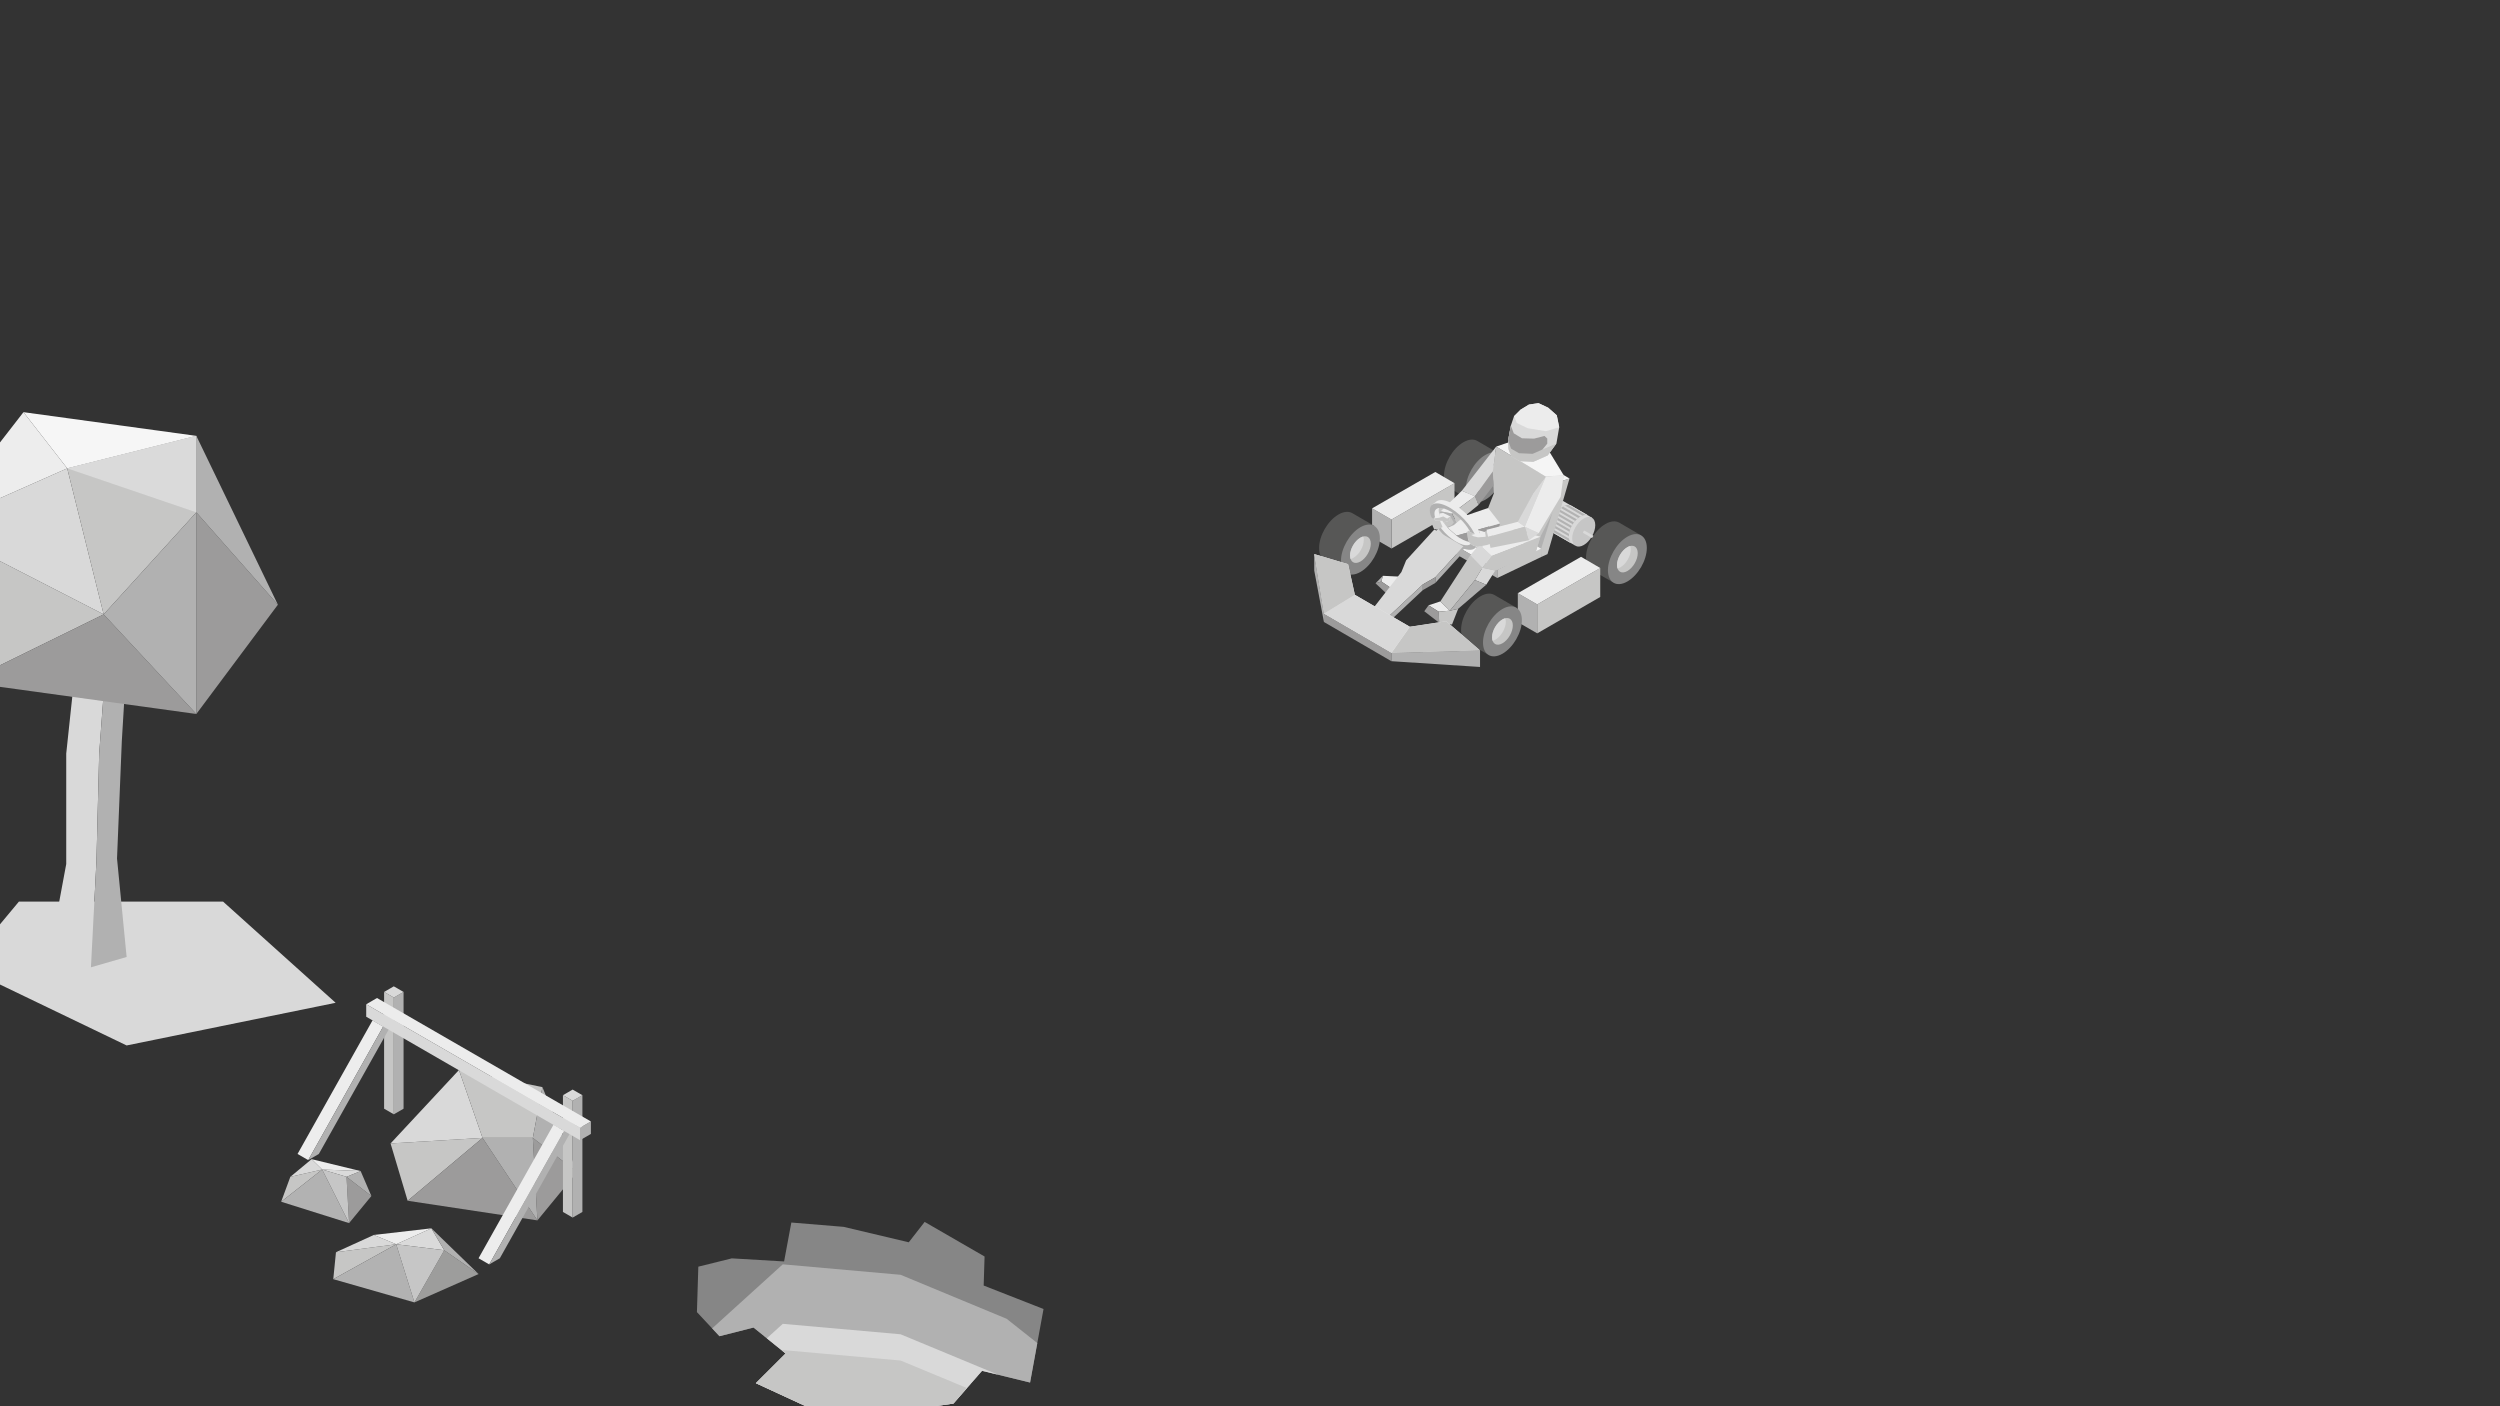 <?xml version="1.0" encoding="utf-8"?>
<!-- Generator: Adobe Illustrator 17.0.0, SVG Export Plug-In . SVG Version: 6.00 Build 0)  -->
<!DOCTYPE svg PUBLIC "-//W3C//DTD SVG 1.1//EN" "http://www.w3.org/Graphics/SVG/1.1/DTD/svg11.dtd">
<svg version="1.1" id="Calque_1" xmlns="http://www.w3.org/2000/svg" xmlns:xlink="http://www.w3.org/1999/xlink" x="0px" y="0px"
	 width="1600px" height="900px" viewBox="0 0 1600 900" enable-background="new 0 0 1600 900" xml:space="preserve">
<rect x="0" y="0" width="1600" height="900" fill="#333333" stroke="none"/>
<g id="RISQUE-kart">
	<g id="kart2">
		<g id="moteur-elec-1">
			<g>
				<g>
					<polygon fill="#C6C6C5" points="979.898,320.277 990.889,313.932 990.889,326.53 979.898,332.875 					"/>
					<polygon fill="#B1B1B1" points="979.898,320.277 963.274,310.679 963.274,323.277 979.898,332.875 					"/>
					<g>
						<polygon fill="#D9D9D9" points="963.274,310.679 974.318,304.334 990.889,313.932 979.898,320.277 						"/>
					</g>
				</g>
				<g>
					<path fill="#F6F6F6" d="M970.833,316.531l0.757,4.529l-2.338-3.483l1.526,7.138l-0.745-0.484l1.53,2.793l0.448-2.14
						l-0.68-0.029l-0.577-4.143l1.988,3.009l-0.395-5.546L970.833,316.531"/>
				</g>
				<g>
					<g>
						<path fill="#B1B1B1" d="M983.837,313.297v2.003l0,0c-0.002,0.179-0.121,0.358-0.357,0.494c-0.473,0.273-1.238,0.274-1.709,0
							c-0.234-0.136-0.352-0.315-0.351-0.494h-0.001v-2.003H983.837z"/>
						<g>
							<path fill="#ECECEC" d="M981.776,312.802c0.474-0.273,1.238-0.273,1.708,0c0.472,0.273,0.469,0.717-0.005,0.989
								c-0.473,0.274-1.238,0.274-1.709,0C981.3,313.519,981.303,313.075,981.776,312.802"/>
						</g>
					</g>
					<g>
						<path fill="#B1B1B1" d="M972.907,306.987v2.003l0,0c-0.001,0.179-0.12,0.357-0.356,0.494c-0.474,0.273-1.238,0.273-1.71,0
							c-0.234-0.137-0.352-0.315-0.351-0.494l0,0v-2.003H972.907z"/>
						<g>
							<path fill="#ECECEC" d="M970.847,306.492c0.474-0.273,1.238-0.273,1.709,0s0.468,0.716-0.005,0.989
								c-0.474,0.273-1.238,0.273-1.71,0C970.371,307.208,970.374,306.765,970.847,306.492"/>
						</g>
					</g>
				</g>
				<g>
					<polyline fill="#9C9B9B" points="978.529,316.66 979.003,316.387 979.973,316.95 980.949,316.387 981.419,316.66 
						980.443,317.224 981.413,317.787 980.939,318.061 979.971,317.497 978.994,318.061 978.522,317.787 979.499,317.224 
						978.529,316.66 					"/>
				</g>
				<polyline fill="#9C9B9B" points="967.128,310.077 967.601,309.804 970.012,311.204 969.537,311.478 967.128,310.077 				"/>
			</g>
			<g>
				<path fill="#D9D9D9" d="M987.593,333.812c-0.014-4.688,3.282-10.396,7.362-12.751c2.003-1.157,3.822-1.287,5.157-0.567
					l0.004-0.006l18.737,10.859l-10.932,17.687l-18.21-10.505l0.001-0.001C988.407,337.749,987.599,336.121,987.593,333.812z"/>
				<g>
					<path fill="#C6C6C6" d="M1013.562,331.841c4.08-2.356,7.397-0.465,7.41,4.223c0.014,4.688-3.282,10.396-7.362,12.751
						c-4.079,2.355-7.397,0.466-7.41-4.223C1006.186,339.904,1009.481,334.195,1013.562,331.841"/>
				</g>
				<path fill="#B2B2B2" d="M992.969,336.916c-0.014-4.688,3.282-10.396,7.362-12.751c2.004-1.156,3.822-1.287,5.158-0.567
					l0.003-0.005l11.164,6.479l0.162,0.095c0,0-2.226-1.405-5.407,0.433c-4.08,2.354-7.376,8.062-7.362,12.751
					c0.005,2.072,0.657,3.597,1.735,4.45l-10.695-6.168v-0.001C993.784,340.854,992.975,339.226,992.969,336.916z"/>
				<g>
					<path fill="#D9D9D9" d="M1016.783,330.146c0.021,0.013,0.035,0.021,0.035,0.021L1016.783,330.146z"/>
					<path fill="#D9D9D9" d="M997.999,325.951c0.323-0.311,0.654-0.6,0.995-0.868l11.107,6.413
						c-0.342,0.268-0.676,0.556-0.999,0.865L997.999,325.951z"/>
					<path fill="#D9D9D9" d="M1000.331,324.165c0.439-0.253,0.866-0.448,1.284-0.604l11.135,6.429
						c-0.424,0.145-0.869,0.339-1.339,0.61c-0.017,0.009-0.032,0.021-0.049,0.03l-11.109-6.414
						C1000.279,324.199,1000.305,324.181,1000.331,324.165z"/>
					<path fill="#D9D9D9" d="M995.089,341.632c-0.521-0.311-0.959-0.764-1.304-1.336l11.046,6.377
						c0.262,0.451,0.58,0.833,0.953,1.128L995.089,341.632L995.089,341.632z"/>
					<path fill="#D9D9D9" d="M1003.685,323.16c0.664,0.007,1.273,0.151,1.805,0.438l0.003-0.005l11.164,6.479l0.127,0.074
						c-0.149-0.085-0.812-0.429-1.839-0.485L1003.685,323.16z"/>
					<path fill="#D9D9D9" d="M996.23,327.967c0.253-0.342,0.52-0.667,0.794-0.984l11.101,6.409
						c-0.274,0.316-0.541,0.643-0.795,0.983L996.23,327.967z"/>
					<path fill="#D9D9D9" d="M993.097,335.267c0.062-0.428,0.149-0.859,0.258-1.293l11.088,6.402
						c-0.108,0.432-0.199,0.863-0.263,1.29L993.097,335.267z"/>
					<path fill="#D9D9D9" d="M1004.156,344.688l-11.069-6.391c-0.071-0.431-0.116-0.887-0.118-1.382
						c0-0.041,0.005-0.084,0.005-0.126l11.081,6.398c0,0.054-0.007,0.108-0.006,0.162
						C1004.05,343.827,1004.089,344.271,1004.156,344.688z"/>
					<path fill="#D9D9D9" d="M994.829,330.194c0.196-0.368,0.405-0.729,0.626-1.081l11.096,6.406
						c-0.221,0.353-0.43,0.713-0.627,1.08L994.829,330.194z"/>
					<path fill="#D9D9D9" d="M993.763,332.614c0.138-0.395,0.287-0.789,0.457-1.178l11.093,6.405
						c-0.171,0.389-0.321,0.781-0.46,1.176L993.763,332.614z"/>
				</g>
				<g>
					<path fill="#D9D9D9" d="M1013.173,340.783c-0.001-0.392,0.274-0.869,0.615-1.065c0.169-0.098,0.32-0.108,0.432-0.048v-0.001
						l6.711,3.878l-0.129,0.208c0,0.004,0,0.007,0,0.01c0,0.393-0.274,0.87-0.615,1.066c-0.025,0.014-0.049,0.026-0.073,0.036
						l-0.097,0.158l-6.666-3.848l0,0C1013.241,341.112,1013.174,340.977,1013.173,340.783z"/>
					<g>
						<path fill="#C6C6C6" d="M1020.487,343.588c0.342-0.197,0.619-0.039,0.62,0.354c0.001,0.392-0.274,0.869-0.615,1.066
							c-0.342,0.197-0.619,0.039-0.62-0.354C1019.871,344.263,1020.146,343.785,1020.487,343.588"/>
					</g>
				</g>
			</g>
		</g>
		<g id="roue-back-right-1">
			<path fill="#575756" d="M1015.057,356.853c-0.022-7.898,5.53-17.517,12.404-21.483c3.375-1.95,6.439-2.17,8.689-0.956
				l0.004-0.009l14.24,8.29l-18.418,29.798l-13.349-7.693l0.001-0.002C1016.43,363.485,1015.067,360.742,1015.057,356.853z"/>
			<g>
				<path fill="#868686" d="M1041.479,343.524c6.873-3.97,12.463-0.784,12.486,7.114c0.021,7.899-5.531,17.518-12.406,21.484
					c-6.873,3.969-12.463,0.783-12.484-7.115C1029.051,357.11,1034.604,347.492,1041.479,343.524"/>
			</g>
			<g>
				<path fill="#C6C6C5" d="M1041.498,350.194c3.666-2.118,6.648-0.418,6.66,3.797c0.012,4.213-2.951,9.345-6.617,11.461
					c-3.668,2.117-6.65,0.418-6.662-3.796C1034.867,357.443,1037.83,352.311,1041.498,350.194"/>
			</g>
			<path fill="#D9D9D9" d="M1034.879,361.656c0.002,0.834,0.123,1.567,0.34,2.194c0.586-0.142,1.205-0.39,1.846-0.76
				c3.668-2.117,6.631-7.248,6.619-11.461c-0.002-0.839-0.127-1.571-0.35-2.198c-0.584,0.145-1.199,0.395-1.836,0.763
				C1037.83,352.311,1034.867,357.443,1034.879,361.656z"/>
		</g>
		<g id="roue-back-left-1">
			<path fill="#575756" d="M924.162,304.522c-0.021-7.898,5.53-17.517,12.404-21.484c3.376-1.949,6.44-2.169,8.689-0.956
				l0.006-0.009l14.239,8.291l-18.418,29.798l-13.35-7.693l0.001-0.002C925.536,311.155,924.173,308.411,924.162,304.522z"/>
			<g>
				<path fill="#868686" d="M950.584,291.194c6.874-3.97,12.464-0.784,12.486,7.114c0.021,7.898-5.531,17.517-12.405,21.484
					c-6.873,3.969-12.463,0.784-12.484-7.115C938.157,304.779,943.71,295.161,950.584,291.194"/>
			</g>
			<g>
				<path fill="#C6C6C5" d="M950.604,297.864c3.667-2.118,6.649-0.418,6.661,3.797c0.012,4.213-2.951,9.345-6.618,11.461
					c-3.667,2.117-6.649,0.418-6.662-3.796C943.974,305.112,946.936,299.981,950.604,297.864"/>
			</g>
			<path fill="#D9D9D9" d="M943.984,309.326c0.003,0.833,0.123,1.567,0.341,2.194c0.586-0.142,1.205-0.39,1.847-0.76
				c3.666-2.116,6.63-7.248,6.618-11.461c-0.003-0.839-0.127-1.571-0.35-2.198c-0.584,0.144-1.199,0.395-1.837,0.763
				C946.936,299.981,943.974,305.112,943.984,309.326z"/>
		</g>
		<g id="carenage-right-1">
			<polygon fill="#C6C6C5" points="983.812,386.826 1024.15,363.536 1024.15,382.061 983.812,405.35 			"/>
			<polygon fill="#B1B1B1" points="983.812,386.826 971.397,379.651 971.397,398.176 983.812,405.35 			"/>
			<g>
				<polygon fill="#ECECEC" points="971.397,379.651 1011.868,356.36 1024.15,363.536 983.812,386.826 				"/>
			</g>
		</g>
		<g id="carenage-left-1">
			<polygon fill="#C6C6C5" points="890.546,332.528 930.885,309.238 930.885,327.762 890.546,351.053 			"/>
			<polygon fill="#B1B1B1" points="890.546,332.528 878.131,325.354 878.131,343.878 890.546,351.053 			"/>
			<g>
				<polygon fill="#ECECEC" points="878.131,325.354 918.602,302.063 930.885,309.238 890.546,332.528 				"/>
			</g>
		</g>
		<g id="roue-front-right-1">
			<path fill="#575756" d="M935.104,403.102c-0.021-7.898,5.53-17.517,12.405-21.483c3.376-1.95,6.439-2.17,8.689-0.957l0.005-0.009
				l14.24,8.291l-18.418,29.797l-13.351-7.692l0.002-0.002C936.479,409.733,935.115,406.99,935.104,403.102z"/>
			<g>
				<path fill="#868686" d="M961.527,389.773c6.873-3.969,12.464-0.784,12.485,7.115c0.022,7.897-5.531,17.516-12.405,21.483
					c-6.873,3.969-12.463,0.784-12.485-7.115C949.101,403.358,954.653,393.74,961.527,389.773"/>
			</g>
			<g>
				<path fill="#C6C6C5" d="M961.546,396.443c3.667-2.117,6.649-0.417,6.661,3.797c0.013,4.213-2.951,9.345-6.618,11.461
					c-3.666,2.117-6.649,0.418-6.662-3.796C954.916,403.691,957.879,398.561,961.546,396.443"/>
			</g>
			<path fill="#D9D9D9" d="M954.927,407.905c0.003,0.833,0.123,1.567,0.341,2.194c0.586-0.142,1.205-0.39,1.847-0.76
				c3.667-2.116,6.63-7.248,6.618-11.462c-0.003-0.838-0.127-1.57-0.349-2.196c-0.584,0.144-1.2,0.394-1.838,0.762
				C957.879,398.561,954.916,403.691,954.927,407.905z"/>
		</g>
		<g id="roue-front-left-1">
			<path fill="#575756" d="M844.21,350.771c-0.021-7.898,5.531-17.517,12.405-21.484c3.376-1.949,6.439-2.169,8.689-0.956
				l0.005-0.009l14.24,8.29l-18.418,29.799l-13.351-7.693l0.002-0.002C845.584,357.403,844.221,354.66,844.21,350.771z"/>
			<g>
				<path fill="#868686" d="M870.633,337.442c6.873-3.969,12.464-0.783,12.486,7.115c0.021,7.898-5.531,17.517-12.406,21.484
					c-6.873,3.968-12.463,0.783-12.484-7.115C858.206,351.028,863.759,341.41,870.633,337.442"/>
			</g>
			<g>
				<path fill="#C6C6C5" d="M870.651,344.113c3.668-2.118,6.65-0.418,6.662,3.797c0.012,4.213-2.952,9.344-6.618,11.46
					c-3.667,2.117-6.65,0.418-6.662-3.796C864.021,351.361,866.984,346.229,870.651,344.113"/>
			</g>
			<path fill="#D9D9D9" d="M864.033,355.574c0.003,0.834,0.122,1.568,0.34,2.195c0.586-0.142,1.206-0.39,1.848-0.761
				c3.666-2.116,6.63-7.247,6.617-11.46c-0.002-0.84-0.127-1.572-0.349-2.198c-0.584,0.145-1.199,0.394-1.838,0.763
				C866.984,346.229,864.021,351.361,864.033,355.574z"/>
		</g>
		<g id="siege-1">
			<g>
				<g>
					<polygon fill="#B1B1B1" points="999.937,307.712 970.129,290.474 960.858,336.441 960.858,341.757 986.333,356.493 					"/>
					<polygon fill="#C6C6C5" points="999.937,307.712 1004.487,306.231 990.399,354.632 986.333,356.493 986.333,351.19 					"/>
					<g>
						<polygon fill="#F5F5F5" points="970.129,290.474 974.807,288.994 1004.487,306.231 999.937,307.712 						"/>
					</g>
				</g>
				<g>
					<polygon fill="#C6C6C5" points="958.23,364.65 986.333,351.191 986.333,356.487 958.23,369.947 					"/>
					<polygon fill="#B1B1B1" points="958.23,364.65 928.423,347.414 928.423,352.711 958.23,369.947 					"/>
					<g>
						<polygon fill="#F5F5F5" points="928.423,347.414 960.985,336.455 986.333,351.191 958.23,364.65 						"/>
					</g>
				</g>
			</g>
		</g>
		<g id="pilote">
			<g>
				<polygon fill="#C6C6C5" points="989.324,305.065 957.569,285.813 955.405,301.742 956.064,315.805 952.392,325.104 
					951.077,333.598 959.32,347.406 970.701,343.88 974.521,328.913 981.294,315.699 				"/>
				<polygon fill="#C6C6C5" points="989.324,305.065 981.294,315.699 974.521,328.913 970.758,343.657 982.396,354.878 
					985.874,343.465 998.821,317.919 1000.707,304.042 				"/>
				<polygon fill="#F5F5F5" points="989.324,305.065 1000.707,304.042 992.17,290.033 982.247,283.867 968.684,282.024 
					957.569,285.813 				"/>
			</g>
			<g>
				<polygon fill="#ECECEC" points="901.163,375.047 896.035,369.05 885.022,368.515 884.086,372.162 891.142,376.976 				"/>
				<polygon fill="#B1B1B1" points="884.086,372.162 880.353,373.341 885.022,368.515 				"/>
				<polygon fill="#9C9B9B" points="891.142,376.976 884.086,372.162 880.353,373.341 887.194,379.731 				"/>
				<polygon fill="#C6C6C5" points="901.163,375.047 907.256,373.947 901.611,380.855 887.194,379.731 891.142,376.976 				"/>
				<polygon fill="#D9D9D9" points="923.465,347.898 932.646,351.457 925.467,360.94 915.761,360.265 				"/>
				<polygon fill="#B1B1B1" points="901.163,375.047 915.761,360.265 925.467,360.94 907.256,373.947 				"/>
				<polygon fill="#C6C6C5" points="896.035,369.05 916.673,342.541 923.465,347.898 915.761,360.265 901.163,375.047 				"/>
				<polygon fill="#D9D9D9" points="932.138,342.795 923.465,347.898 916.673,342.541 923.465,334.977 				"/>
				<polygon fill="#9C9B9B" points="960.045,334.977 932.138,342.795 923.465,347.898 932.646,351.457 956.475,349.429 				"/>
				<polygon fill="#ECECEC" points="952.392,325.104 923.465,334.977 932.138,342.795 960.045,334.977 				"/>
			</g>
			<g>
				<polygon fill="#D9D9D9" points="943.926,317.627 935.574,314.083 957.569,285.813 955.405,301.742 				"/>
				<polygon fill="#ECECEC" points="929.216,328.688 922.021,327.231 935.574,314.083 943.926,317.627 				"/>
				<polygon fill="#C6C6C5" points="943.926,317.627 929.216,328.688 932.393,334.409 946.3,323.094 				"/>
				<polygon fill="#9C9B9B" points="955.405,301.742 955.825,310.699 946.3,323.094 943.926,317.627 				"/>
				<polyline fill="#B1B1B1" points="922.021,327.231 921.041,328.679 922.686,334.977 926.039,338.004 930.428,336.057 
					932.393,334.409 929.216,328.688 				"/>
			</g>
			<polygon fill="#C6C6C5" points="928.232,330.521 930.427,334.409 929.06,336.195 924.339,338.004 920.544,334.263 
				920.544,329.268 922.859,329.268 			"/>
			<g>
				<polygon fill="#ECECEC" points="927.918,390.845 921.845,384.879 914.254,387.382 920.764,391.479 				"/>
				<polygon fill="#9C9B9B" points="921.084,398.589 920.764,391.479 914.254,387.382 911.531,391.197 				"/>
				<polygon fill="#C6C6C5" points="929.285,399.703 933.222,389.638 927.918,390.845 920.764,391.479 921.084,398.589 				"/>
				<polygon fill="#C6C6C5" points="948.689,363.364 943.964,371.251 927.918,390.845 921.845,384.879 940.937,355.405 				"/>
				<polygon fill="#D9D9D9" points="956.961,365.131 948.689,363.364 943.964,371.251 951.188,374.24 				"/>
				<polygon fill="#B1B1B1" points="927.918,390.845 943.964,371.251 951.188,374.24 933.222,389.638 				"/>
				<polygon fill="#D9D9D9" points="954.734,355.513 946.953,348.272 940.937,355.405 948.689,363.364 				"/>
				<polygon fill="#C6C6C5" points="985.874,343.465 954.734,355.513 948.689,363.364 956.961,365.131 982.396,354.878 				"/>
				<polygon fill="#ECECEC" points="954.734,355.513 946.953,348.272 962.845,337.491 985.874,343.465 				"/>
			</g>
			<g>
				<path fill="#ECECEC" d="M941.755,339.446l-10.137-11.217l-9.828-4.403l-3.886-0.633l-1.438-0.05l2.721-2.137h0.002
					c1.721-1.41,4.912-1.312,9.088,0.627c7.938,3.686,16.419,12.621,18.945,19.959c1.132,3.289,0.871,5.695-0.474,7.02l0.005,0.002
					l-0.032,0.025c-0.171,0.164-0.358,0.313-0.563,0.444l-2.658,2.093L941.755,339.446z"/>
				<path fill="#ECECEC" d="M932.85,348.018l-8.906-6.53l-6.178-9.022v-5.494c0,0,0.061-1.345,0.022-1.905l3.32-0.321
					c-0.536,1.122-0.508,2.752,0.202,4.814c2.028,5.891,8.839,13.066,15.211,16.026c2.831,1.314,5.097,1.574,6.566,0.942
					l-1.395,3.096c-0.339-0.061-3.599,0.33-3.599,0.33L932.85,348.018z"/>
				<g>
					<path fill="#B1B1B1" d="M933.843,347.688c-6.374-2.96-13.185-10.135-15.212-16.025c-2.028-5.892,1.495-8.267,7.867-5.307
						c6.374,2.96,13.184,10.133,15.212,16.025C943.737,348.272,940.215,350.648,933.843,347.688 M925.597,323.737
						c-7.937-3.686-12.323-0.727-9.797,6.611c2.524,7.335,11.007,16.271,18.942,19.957c7.938,3.687,12.324,0.728,9.8-6.608
						C942.016,336.359,933.533,327.424,925.597,323.737"/>
				</g>
			</g>
			<polygon fill="#ECECEC" points="952.689,339.939 949.875,340.425 948.606,339.989 946.336,339.446 947.139,341.357 
				945.694,341.843 943.793,341.843 940.993,340.645 940.373,339.446 939.078,340.194 939.474,344.609 940.487,347.523 
				943.088,349.294 945.65,349.953 951.675,348.809 955.513,347.406 			"/>
			<polygon fill="#C6C6C5" points="950.175,343.589 945.938,343.889 943.088,343.217 941.57,342.365 943.793,341.843 
				940.993,340.645 940.373,339.446 939.078,340.194 939.474,344.609 940.487,347.523 943.088,349.294 945.65,349.953 
				951.675,348.809 954.734,347.69 953.086,339.807 950.382,340.337 950.906,343.389 			"/>
			<g>
				<polygon fill="#D9D9D9" points="975.853,337.113 989.324,305.065 981.294,315.699 971.397,333.949 				"/>
				<polygon fill="#ECECEC" points="975.853,337.113 971.397,333.949 951.35,339.067 952.364,343.589 				"/>
				<polygon fill="#D9D9D9" points="984.771,341.217 975.853,337.113 978.634,345.761 				"/>
				<polygon fill="#ECECEC" points="1000.707,304.042 989.324,305.065 975.853,337.113 984.771,341.217 998.821,317.919 				"/>
				<polygon fill="#C6C6C5" points="978.634,345.761 975.853,337.113 952.364,343.589 953.95,350.664 				"/>
			</g>
			<g id="risk-casque">
			<polygon fill="#D9D9D9" points="990.532,291.495 996.106,283.858 997.895,273.445 996.343,265.79 990.812,260.914 
				984.635,258.012 978.502,258.929 973.144,262.193 968.987,266.348 966.941,272.387 965.147,281.964 965.383,287.341 
				967.162,291.978 972.449,295.154 981.321,295.551 			"/>
			<polygon fill="#C6C6C5" points="967.427,283.946 974.31,287.389 985.252,286.771 987.188,287.675 996.106,283.858 
				990.532,291.495 981.321,295.551 972.449,295.154 967.162,291.978 965.383,287.341 965.147,281.964 966.941,272.387 			"/>
			<polygon fill="#9C9B9B" points="966.941,272.387 968.809,277.314 974.048,280.505 981.823,280.726 988.417,278.983 
				990.261,280.682 990.261,283.936 987.188,287.675 980.889,290.452 972.147,290.059 967.085,287.124 965.147,281.964 			"/>
			<polygon fill="#ECECEC" points="997.895,273.445 989.324,275.954 977.704,274.063 970.758,270.71 968.987,266.348 
				973.144,262.193 978.502,258.929 984.635,258.012 990.812,260.914 996.343,265.79 			"/>
			</g>
			<polygon fill="#C6C6C5" points="921.25,332.435 923.236,337.349 919.573,338.975 917.766,338.513 914.809,331.782 
				915.703,330.058 916.309,331.562 			"/>
			<polygon fill="#ECECEC" points="928.232,330.521 927.366,333.327 923.832,334.409 923.171,333.32 921.406,333.263 
				918.494,333.166 917.715,331.747 918.34,330.982 920.082,330.673 921.492,330.058 921.041,328.679 923.6,328.257 			"/>
			<polygon fill="#C6C6C5" points="928.232,330.521 926.149,331.909 923.678,330.521 921.041,331.38 917.715,331.747 
				918.494,333.166 923.171,333.32 923.832,334.409 927.366,333.327 			"/>
		</g>
		<g id="carenage-front-1">
			<g>
				<polygon fill="#D9D9D9" points="896.91,366.091 899.93,358.614 917.959,338.855 927.163,344.205 927.415,344.35 936.619,349.7 
					918.59,369.46 910.594,374.045 883.813,399.136 879.587,396.679 879.336,396.533 875.109,394.076 				"/>
				<polygon fill="#B1B1B1" points="936.619,349.7 936.619,353.333 918.59,373.093 918.59,369.46 				"/>
				<polygon fill="#9C9B9B" points="910.594,377.678 910.594,374.045 918.59,369.46 918.59,373.093 				"/>
				<polygon fill="#B1B1B1" points="883.813,399.136 883.813,402.769 910.594,377.678 910.594,374.045 				"/>
			</g>
			<g>
				<g>
					<polygon fill="#ECECEC" points="841.12,354.614 862.768,361.079 867.119,380.693 884.704,390.914 902.286,401.132 
						925.577,397.582 947.225,416.277 890.469,417.872 868.894,405.334 847.314,392.793 					"/>
				</g>
				<polygon fill="#B1B1B1" points="847.314,398.083 847.314,392.793 841.12,354.614 841.12,365.194 				"/>
				<polygon fill="#9C9B9B" points="890.469,423.163 890.469,417.872 847.314,392.793 847.314,398.083 				"/>
				<polygon fill="#B1B1B1" points="890.469,423.163 890.469,417.872 947.225,416.277 947.225,426.858 				"/>
				<polygon fill="#C6C6C5" points="890.469,417.872 902.286,401.132 925.577,397.582 947.225,416.277 				"/>
				<polygon fill="#D9D9D9" points="847.314,392.793 867.119,380.693 902.286,401.132 890.469,417.872 				"/>
				<polygon fill="#C6C6C5" points="847.314,392.793 841.12,354.614 862.768,361.079 867.119,380.693 				"/>
			</g>
		</g>
	</g>
</g>
<g id="RISQUE-obstacle">
	<g id="plot">
		<g>
			<polygon fill="#C6C6C5" points="538.334,889.14 510.384,873.003 510.384,875.89 538.334,892.026 			"/>
			<polygon fill="#B1B1B1" points="538.334,889.14 566.285,873.003 566.285,875.89 538.334,892.026 			"/>
			<g>
				<polygon fill="#ECECEC" points="566.285,873.003 538.244,856.865 510.384,873.003 538.334,889.14 				"/>
			</g>
		</g>
		<path fill="#D9D9D9" d="M532.633,823.974L522.5,872.776l0,0c0.014,2.346,1.573,4.693,4.678,6.484c6.2,3.58,16.224,3.585,22.392,0
			c3.079-1.789,4.611-4.137,4.598-6.484h0.002l-10.134-48.802H532.633z"/>
		<g>
			<path fill="#B1B1B1" d="M542.353,821.638c-2.236-1.29-5.844-1.289-8.062,0c-2.22,1.291-2.208,3.379,0.027,4.67
				c2.232,1.289,5.841,1.29,8.062,0C544.597,825.019,544.585,822.927,542.353,821.638"/>
		</g>
	</g>
	<g id="trou">
		<polygon fill="#868686" points="667.858,837.773 629.551,822.748 630.128,804.165 591.779,782.023 581.613,795.07 
			539.921,785.186 506.46,782.419 501.82,807.328 468.366,805.35 446.93,810.668 446.033,839.749 460.455,855.169 482.265,849.633 
			502.836,866.242 483.796,885.238 517.904,900.988 573.488,907.737 579.487,902.616 610.18,898.268 628.487,877.312 
			659.247,884.823 		"/>
		<polygon fill="#B1B1B1" points="663.869,859.562 644.258,844.031 576.393,815.87 500.978,809.175 455.777,850.166 
			460.455,855.169 482.265,849.633 502.836,866.242 483.796,885.238 559.107,920.013 579.487,902.616 610.18,898.268 
			628.487,877.312 659.247,884.823 		"/>
		<polygon fill="#D9D9D9" points="576.393,853.947 500.978,847.252 490.775,856.504 502.836,866.242 483.796,885.238 
			559.107,920.013 579.487,902.616 610.18,898.268 628.487,877.312 638.725,879.811 		"/>
		<polygon fill="#C6C6C5" points="576.393,870.736 500.978,864.04 500.57,864.411 502.836,866.242 483.796,885.238 559.107,920.013 
			579.487,902.616 610.18,898.268 618.845,888.35 		"/>
	</g>
	<g id="tree">
		<polygon fill="#D9D9D9" points="-22.905,619.072 12.113,577.007 142.745,577.007 214.803,641.785 81.043,669.09 		"/>
		<polygon fill="#D9D9D9" points="32.761,604.717 42.389,552.971 42.389,482.275 48.539,424.488 67.866,423.276 63.473,482.275 
			61.716,551.215 58.202,619.072 		"/>
		<polygon fill="#B1B1B1" points="81.043,612.464 74.895,549.458 77.969,474.115 81.043,423.276 67.866,423.276 63.473,482.275 
			61.716,551.215 58.202,619.072 		"/>
		<g>
			<polygon fill="#C6C6C5" points="-21.955,436.554 66.344,393.201 -42.117,337.489 			"/>
			<polygon fill="#D9D9D9" points="43.021,299.748 -42.117,337.489 66.344,393.201 			"/>
			<polygon fill="#C6C6C5" points="125.655,327.904 125.655,278.96 43.021,299.748 66.344,393.201 			"/>
			<polygon fill="#9C9B9B" points="125.655,456.956 -21.955,436.554 66.344,393.201 			"/>
			<polygon fill="#9C9B9B" points="177.848,387.004 125.655,327.904 125.655,456.956 			"/>
			<polygon fill="#B1B1B1" points="125.655,278.96 177.848,387.004 125.655,327.904 			"/>
			<polygon fill="#B1B1B1" points="125.655,456.956 125.655,327.904 66.344,393.201 			"/>
		</g>
		<polygon fill="#DADADA" points="125.655,327.904 43.021,299.748 125.655,278.96 		"/>
		<polygon fill="#EDEDED" points="-42.117,337.489 43.021,299.748 15.021,263.785 		"/>
		<polygon fill="#F6F6F6" points="125.655,278.96 43.021,299.748 15.021,263.785 		"/>
	</g>
	<g id="rocks">
		<g>
			<polygon fill="#C6C6C5" points="260.899,768.495 308.822,728.252 249.955,731.802 			"/>
			<polygon fill="#D9D9D9" points="293.728,684.811 249.955,731.802 308.822,728.252 			"/>
			<polygon fill="#C6C6C5" points="341.014,728.252 347.157,695.754 293.728,684.811 308.822,728.252 			"/>
			<polygon fill="#9C9B9B" points="343.939,781.045 260.899,768.495 308.822,728.252 			"/>
			<polygon fill="#9C9B9B" points="369.341,750.142 341.014,728.252 343.939,781.045 			"/>
			<polygon fill="#B1B1B1" points="347.157,695.754 369.341,750.142 341.014,728.252 			"/>
			<polygon fill="#B1B1B1" points="343.939,781.045 341.014,728.252 308.822,728.252 			"/>
		</g>
		<g>
			<polygon fill="#C6C6C5" points="213.292,818.668 253.571,796.328 215.019,801.418 			"/>
			<polygon fill="#D9D9D9" points="239.263,790.372 215.019,801.418 253.571,796.328 			"/>
			<polygon fill="#DADADA" points="284.317,800.168 276.067,786.124 253.571,796.328 			"/>
			<polygon fill="#B2B2B2" points="265.234,833.543 213.292,818.668 253.571,796.328 			"/>
			<polygon fill="#9D9D9C" points="306.293,815.396 284.317,800.168 265.234,833.543 			"/>
			<polygon fill="#B1B1B1" points="276.067,786.124 306.293,815.396 284.317,800.168 			"/>
			<polygon fill="#C6C6C6" points="265.234,833.543 284.317,800.168 253.571,796.328 			"/>
			<polygon fill="#EDEDED" points="253.571,796.328 276.067,786.124 239.263,790.372 			"/>
		</g>
		<g>
			<polygon fill="#C6C6C5" points="179.941,769.114 206.191,748.489 185.816,753.16 			"/>
			<polygon fill="#D9D9D9" points="199.441,741.864 185.816,753.16 206.191,748.489 			"/>
			<polygon fill="#DADADA" points="221.774,753.16 230.816,749.489 206.191,748.489 			"/>
			<polygon fill="#B2B2B2" points="223.416,782.797 179.941,769.114 206.191,748.489 			"/>
			<polygon fill="#9C9B9B" points="237.677,765.448 221.774,753.16 223.416,782.797 			"/>
			<polygon fill="#B1B1B1" points="230.816,749.489 237.677,765.448 221.774,753.16 			"/>
			<polygon fill="#C6C6C6" points="223.416,782.797 221.774,753.16 206.191,748.489 			"/>
			<polygon fill="#EDEDED" points="199.441,741.864 206.191,748.489 230.816,749.489 			"/>
		</g>
	</g>
	<g id="fence">
		<g>
			<polygon fill="#C6C6C5" points="252.051,638.439 245.825,634.845 245.825,709.57 252.051,713.165 			"/>
			<polygon fill="#B1B1B1" points="252.051,638.439 258.277,634.845 258.277,709.57 252.051,713.165 			"/>
			<g>
				<polygon fill="#D9D9D9" points="258.277,634.845 252.031,631.25 245.825,634.845 252.051,638.439 				"/>
			</g>
		</g>
		<g>
			<polygon fill="#C6C6C5" points="366.508,704.521 360.281,700.927 360.281,775.652 366.508,779.247 			"/>
			<polygon fill="#B1B1B1" points="366.508,704.521 372.734,700.927 372.734,775.652 366.508,779.247 			"/>
			<g>
				<polygon fill="#D9D9D9" points="372.734,700.927 366.488,697.332 360.281,700.927 366.508,704.521 				"/>
			</g>
		</g>
		<g>
			<polygon fill="#EDEDED" points="361.077,723.729 354.262,719.796 306.27,805.285 313.084,809.22 			"/>
			<polygon fill="#B1B1B1" points="361.077,723.729 367.891,719.796 319.898,805.285 313.084,809.22 			"/>
			<g>
				<polygon fill="#D9D9D9" points="367.891,719.796 361.054,715.861 354.262,719.796 361.077,723.729 				"/>
			</g>
		</g>
		<g>
			<polygon fill="#EDEDED" points="245.237,656.979 238.422,653.046 190.43,738.535 197.245,742.47 			"/>
			<polygon fill="#B1B1B1" points="245.237,656.979 252.051,653.046 204.059,738.535 197.245,742.47 			"/>
			<g>
				<polygon fill="#D9D9D9" points="252.051,653.046 245.214,649.111 238.422,653.046 245.237,656.979 				"/>
			</g>
		</g>
		<g>
			<g>
				<polyline fill="#D9D9D9" points="371.229,721.743 234.376,642.733 234.376,650.716 371.229,729.726 371.229,721.743 				"/>
			</g>
			<g>
				<polyline fill="#B1B1B1" points="371.229,721.743 378.18,717.733 378.18,725.716 371.229,729.726 371.229,721.743 				"/>
			</g>
			<g>
				<polyline fill="#ECECEC" points="378.177,717.733 241.277,638.723 234.376,642.733 371.227,721.744 378.177,717.733 				"/>
			</g>
		</g>
	</g>
</g>
</svg>
